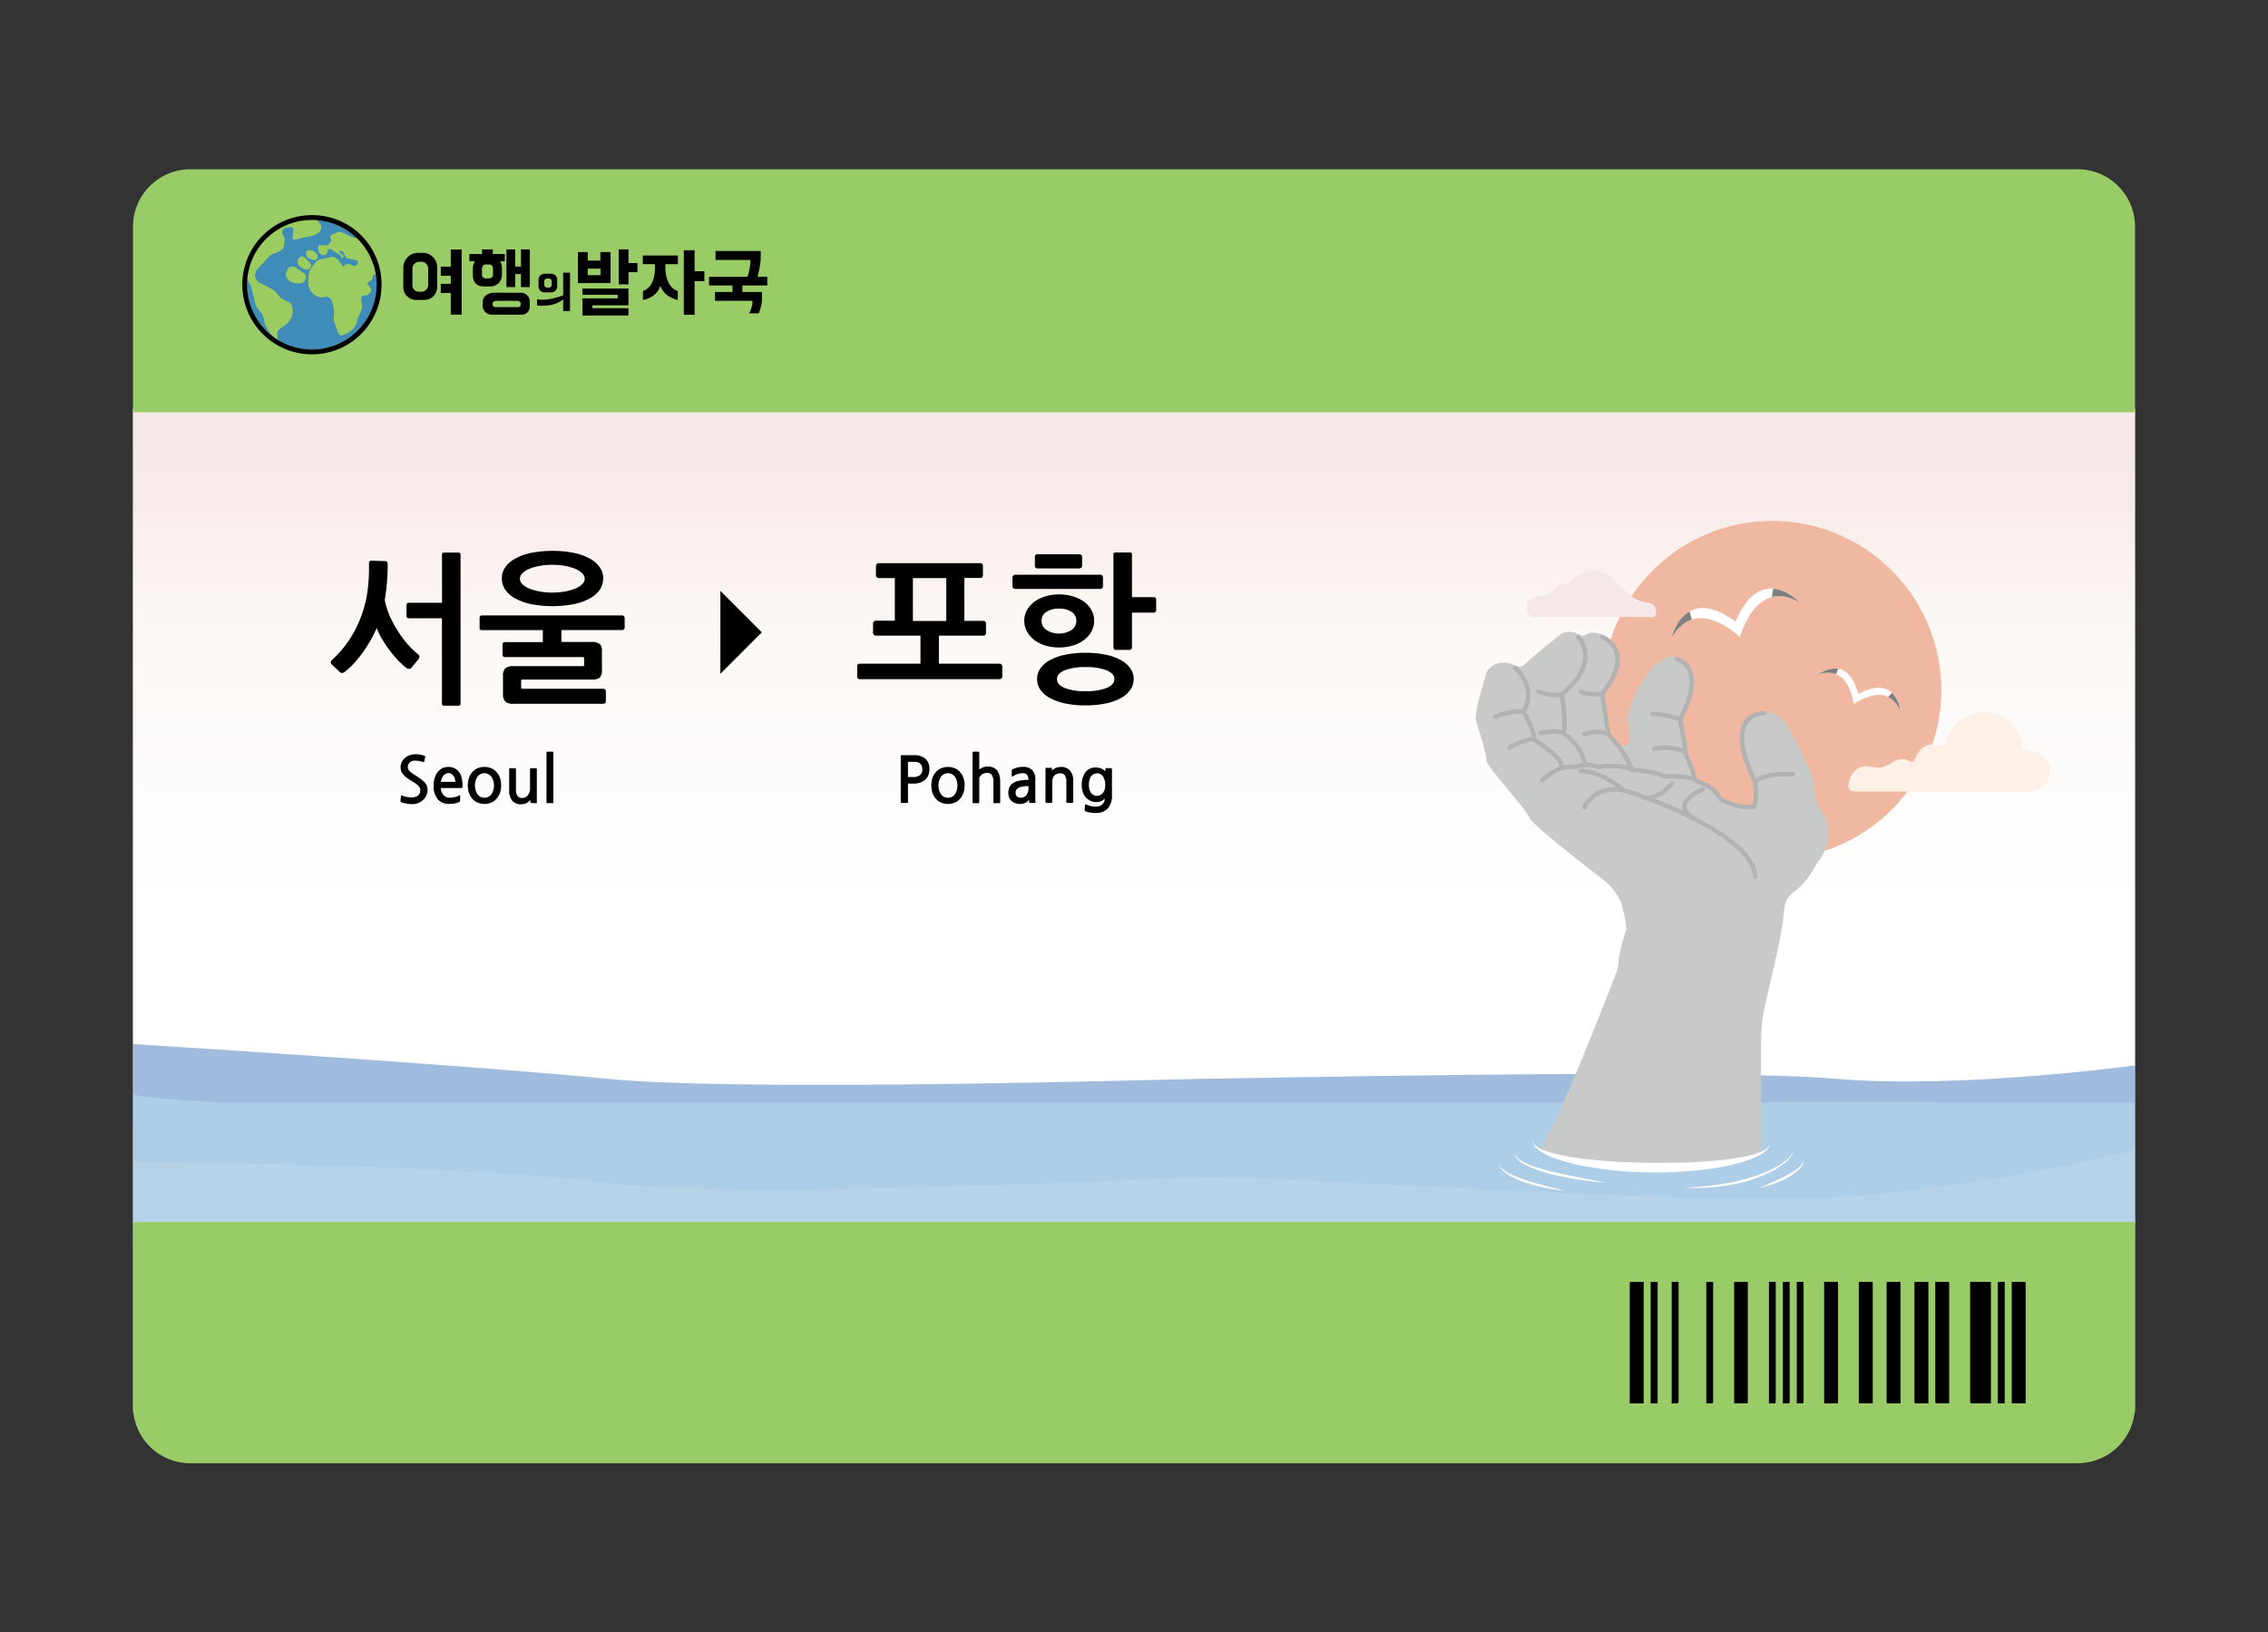 <svg xmlns="http://www.w3.org/2000/svg" xmlns:xlink="http://www.w3.org/1999/xlink" viewBox="0 0 694.64 500"><rect x="0" y="0" width="694.64" height="500" fill="#333333" stroke="none"/><defs><style>.cls-1{fill:#fff;}.cls-2{opacity:0.5;}.cls-3{fill:url(#무제_그라디언트_30);}.cls-4{fill:#4278be;}.cls-5{fill:#5d9cd0;}.cls-6{fill:#e17242;}.cls-7{fill:#919394;}.cls-8{fill:none;stroke:#666;stroke-linecap:round;stroke-linejoin:round;stroke-width:1.36px;}.cls-9{fill:#71a8d1;}.cls-10{fill:#f9e2cf;}.cls-11{fill:#edd1d1;}.cls-12{fill:#9c6;}.cls-13{fill:#3f8cb9;}.cls-14{fill:#9bcc60;}</style><linearGradient id="무제_그라디언트_30" x1="347.32" y1="403.41" x2="347.32" y2="119.42" gradientUnits="userSpaceOnUse"><stop offset="0.45" stop-color="#fff"/><stop offset="0.6" stop-color="#fdf9f7"/><stop offset="0.77" stop-color="#f9efe8"/><stop offset="0.78" stop-color="#f8ece6"/><stop offset="0.88" stop-color="#f0d8d6"/><stop offset="0.95" stop-color="#edd1d1"/></linearGradient></defs><g id="레이어_3" data-name="레이어 3"><rect class="cls-1" x="40.73" y="125.19" width="613.18" height="249.96"/><g class="cls-2"><rect class="cls-3" x="40.73" y="125.19" width="613.19" height="307.35"/><path class="cls-4" d="M40.73,319.79s102.49,6.39,145,10.61,176.92,0,184.32,0,153.9-3.3,192,0,91.9-4.09,91.9-4.09v17.83H40.73Z"/><path class="cls-5" d="M593.48,337.68c-17.36-.27-36.13-.36-52.83,0H68.48c-5.43,0,0,0-16.25-1a68.39,68.39,0,0,1-11.5-1.5v93.89H653.91V337.68Z"/><circle class="cls-6" cx="542.78" cy="211.36" r="51.8"/><path class="cls-7" d="M538.16,354.18a1.83,1.83,0,0,0,1.49-1.71c-.13-6.36-.63-34,0-39.35.74-6.07,5.89-24.28,6.62-33.08s4-4,10.22-15.61a1.26,1.26,0,0,1,.19-.28c.6-.73,3.73-4.72,3.53-9.76-.22-5.57-3.36-4.95-4.28-10.93S556.6,240,549,225a.91.91,0,0,1-.07-.14c-.27-.69-2.92-7.12-8.69-6.95-6.08.18-10,7-2.71,21a1.3,1.3,0,0,1,.13.36c.26,1.15,1.48,7.21-.69,7.37-2.4.18-8.72.18-10.68-3.24-1.43-2.48-4.57-3.9-6.18-4.49a1.87,1.87,0,0,1-1.21-1.24c-.47-1.81-1.57-5.8-2.58-7.22a1.53,1.53,0,0,1-.28-.73c-.15-1.68-.74-7.66-1.49-9.91a1.47,1.47,0,0,1,.13-1.19c1.55-2.75,7.12-13.82-1.13-17.41a2.42,2.42,0,0,0-1.07-.19c-2,.1-8.26,1.64-13.45,16.08a9.08,9.08,0,0,0-.47,4.09c.16,1.36.37,3.25.59,5.2s-2.71,2.66-3.93,1.11a10.4,10.4,0,0,0-2-2.06,1.75,1.75,0,0,1-.82-1.19,105.93,105.93,0,0,0-2-11.07,1.48,1.48,0,0,1,.26-1.35c2-2.67,8.54-12.51.15-17.38l-.37-.17c-.69-.26-3-1-4.61.08a2.47,2.47,0,0,1-2.49,0,4.76,4.76,0,0,0-5.53.08c-2.65,2-8.4,6.81-11,9.19a2.45,2.45,0,0,1-2.84.26l-.09-.06c-3.27-1.94-7.88-.51-8.78,2.73-1.42,5.14-3.64,12.11-3,14.32,0,0,3.3,10.35,3.16,12s12.54,15.39,13.09,17.45,18.66,16,22.56,19a19.34,19.34,0,0,1,5.53,6.9,1.72,1.72,0,0,1,.07.21c.25.9,1.89,7,1.51,8.4s-2,6.19-2.26,9.54a12.48,12.48,0,0,1-.78,3.69c-3.46,9-17.18,44.11-22.6,52.82-.64,1,.09,2.28,1.46,2.52C483.89,355.12,515.59,359.85,538.16,354.18Z"/><path class="cls-8" d="M478.17,235.26s.25-.11,0-1.34c-.5-2.15-8.19-7.34-8.19-7.34.14-2.52-3.37-8.65-3.37-8.65,4.39-7.33-2.52-13.39-2.52-13.39"/><path class="cls-8" d="M458,219.54s5.43-2.18,8.63-1.61"/><path class="cls-8" d="M462.27,229.06s5.47-3.28,7.68-2.48"/><path class="cls-8" d="M483.39,195.05s7.38,7.35-5.12,17.73c0,0,1.66,8,.5,11.82a15.3,15.3,0,0,1,6.78,9.65"/><path class="cls-8" d="M471.17,211.84a15.92,15.92,0,0,0,7.1.94"/><path class="cls-8" d="M471.8,224.46s5.35-1,7,.14"/><path class="cls-8" d="M490.86,195.15s10.4,4.21-.15,17.31c0,0,2,12,1.7,12.37,0,0,4.23,3.46,7.55,11-3.35-2-10.42-.91-10.42-.91-3.63-1.51-7.9.13-7.9.13-4.47-1-9.3,3.94-9.3,3.94"/><path class="cls-8" d="M490.71,212.46s-3.76.72-6.56-.62"/><path class="cls-8" d="M492.41,224.83s-2.21-1.43-7.22,0"/><path class="cls-8" d="M513.57,201.88s9.63,1.78,1,18.53c0,0,1.24,6.12,1.77,10.6,0,0,2.48,5.31,2.58,7.19s5,1.15,7.94,6.46A16.77,16.77,0,0,0,537,247.13s1.25-.2.56-7.7c0,0-10.63-19.86,2.71-21"/><path class="cls-8" d="M514.57,220.41a22,22,0,0,0-8.41-1.68"/><path class="cls-8" d="M516.06,230.28a15.35,15.35,0,0,0-9.45-.93"/><path class="cls-8" d="M537.55,239.43s2.71-2.82,11.51-2.27"/><path class="cls-8" d="M537.55,268.48c-.38-13.54-38.17-25.84-38.17-25.84s-9.38-3.9-14.19,4.57"/><path class="cls-8" d="M500,235.8s6.69.3,9.55,2c0,0,7.78-.36,9.83,1.15"/><path class="cls-8" d="M504.45,244.45s4,0,7.58-4.5"/><path class="cls-8" d="M518.6,250.62s-7.84-4.06,3-8.88"/><path class="cls-8" d="M484.15,236.14s5.59-.5,13.09,5.89"/><path class="cls-1" d="M531.56,190.37c-15.9-11.67-19.58,5-19.58,5,7.59-13.51,21-.13,21-.13l-.15-.74.15.43s4.89-18.29,18.23-10.39C551.19,184.56,539.5,171.78,531.56,190.37Z"/><path d="M543.09,180.3c4.53.36,8.1,4.26,8.1,4.26-3.34-2-6.14-2.31-8.48-1.71Z"/><path d="M517.44,187.29c-4.2,2.41-5.46,8.1-5.46,8.1,1.82-3.24,4-4.93,6.19-5.63Z"/><path class="cls-1" d="M569.12,212.55c-3.35-13-12.48-5.79-12.48-5.79,9.82-3.84,11.11,9,11.11,9l.24-.45-.11.29S578.34,208,582,218C582,218,581.31,206.18,569.12,212.55Z"/><path d="M579.53,212.22A9.65,9.65,0,0,1,582,218a7.44,7.44,0,0,0-3.73-4.55Z"/><path d="M563,204.85c-3.25-.54-6.37,1.91-6.37,1.91a7.62,7.62,0,0,1,5.69-.3Z"/><path class="cls-1" d="M542,350.28a2.89,2.89,0,0,1-1.08,2.14,10.39,10.39,0,0,1-2,1.41,27.47,27.47,0,0,1-4.53,1.86,64.18,64.18,0,0,1-9.47,2.14,121,121,0,0,1-19.29,1.28,119.8,119.8,0,0,1-19.26-1.72,64.22,64.22,0,0,1-9.42-2.35,26.62,26.62,0,0,1-4.48-2,10.1,10.1,0,0,1-2-1.45,2.92,2.92,0,0,1-1-2.17,2.71,2.71,0,0,0,1.32,1.84,10.1,10.1,0,0,0,2.07,1.06,28.84,28.84,0,0,0,4.51,1.32,86,86,0,0,0,9.36,1.48c3.14.32,6.3.62,9.46.76s6.33.29,9.5.3,6.34,0,9.51-.08,6.33-.29,9.48-.54a86.82,86.82,0,0,0,9.39-1.27,29.22,29.22,0,0,0,4.54-1.22,10.19,10.19,0,0,0,2.1-1A2.7,2.7,0,0,0,542,350.28Z"/><path class="cls-1" d="M492.1,362.31c-1.27-.1-2.54-.25-3.82-.37l-3.81-.5c-2.53-.38-5.05-.85-7.56-1.39a54.81,54.81,0,0,1-7.38-2.2,19.66,19.66,0,0,1-3.46-1.74,5,5,0,0,1-.78-.59,4.5,4.5,0,0,1-.69-.69A2.36,2.36,0,0,1,464,353a2.39,2.39,0,0,0,.8,1.66,4.17,4.17,0,0,0,.72.6,5.29,5.29,0,0,0,.79.5,19.17,19.17,0,0,0,3.47,1.51,65.93,65.93,0,0,0,7.35,2c1.23.31,2.49.54,3.73.82l3.76.74Z"/><path class="cls-1" d="M549.2,352.26a3.09,3.09,0,0,1-.82,2.14,11.19,11.19,0,0,1-1.62,1.68,23.08,23.08,0,0,1-3.89,2.59,41,41,0,0,1-8.69,3.33,59.59,59.59,0,0,1-9.17,1.57,65.2,65.2,0,0,1-9.27.21c3.09-.15,6.16-.38,9.21-.78a67.38,67.38,0,0,0,9-1.73,44.57,44.57,0,0,0,8.62-3.11,22.92,22.92,0,0,0,3.92-2.36,10.74,10.74,0,0,0,1.7-1.53,4.56,4.56,0,0,0,.66-.92A1.85,1.85,0,0,0,549.2,352.26Z"/><path class="cls-1" d="M479.12,364.7a55,55,0,0,1-5.57-.83,52,52,0,0,1-5.46-1.39,29.32,29.32,0,0,1-5.23-2.14,13,13,0,0,1-2.36-1.61,3.12,3.12,0,0,1-1.24-2.48,3.09,3.09,0,0,0,1.47,2.2,13.5,13.5,0,0,0,2.39,1.38,44.36,44.36,0,0,0,5.2,1.94c1.77.57,3.56,1.05,5.36,1.54Z"/><path class="cls-1" d="M552.25,355.31a2.49,2.49,0,0,1-.49,2,8.06,8.06,0,0,1-1.44,1.53,18.39,18.39,0,0,1-3.51,2.22,30.8,30.8,0,0,1-3.8,1.59,31.83,31.83,0,0,1-4,1.14c1.24-.59,2.5-1.11,3.74-1.67s2.47-1.11,3.67-1.73a28.83,28.83,0,0,0,3.5-2,8,8,0,0,0,1.5-1.29A2.46,2.46,0,0,0,552.25,355.31Z"/><path class="cls-9" d="M40.73,356.12s96.33,0,144.8,6.19c42.36,5.42,177-1.78,184.44-1.79,24.67,0,148.74,8.7,192,6.21,44.76-2.58,91.9-14.47,91.9-14.47v28.21H40.73Z"/><path class="cls-10" d="M595,242.47h25.25c4.45,0,7.29-2.17,7.55-5.84s-2.1-6.35-6.64-6.65c-2.11-.14-1.64-1.59-1.91-2.59-2.15-8.16-10.69-11.79-17.84-7.5a10.94,10.94,0,0,0-5.15,6.88c-.34,1.31-.66,1.77-2.28,1.43-3.59-.76-5.72.47-7.29,3.9-.54,1.19-1,1.67-2.17.91a2,2,0,0,0-.56-.29c-3.17-1-5.18,1.78-7.6,2.29s-5.32-1.38-7.87.74a6.14,6.14,0,0,0-2,3.12c-.82,2.89-.35,3.58,2.66,3.59Z"/><path class="cls-11" d="M487.84,188.94c5.45,0,10.91,0,16.36,0,1.14,0,2.88.61,3.05-1.16s-.87-3.07-2.94-3.29c-3.16-.34-4.81-2.16-6.87-3.76-1.55-1.19-2.54-2.67-3.93-3.91a8.43,8.43,0,0,0-11.65.59,3.69,3.69,0,0,1-2.89,1.44c-2.41.12-3,2.19-4.52,3.16s-4.11,0-5.66,1.56a3.63,3.63,0,0,0-.86,4.25c.69,1.64,2.42,1.12,3.81,1.13C477.11,189,482.47,188.94,487.84,188.94Z"/></g><path d="M105.68,205.72a1.16,1.16,0,0,1-1.72,0l-2.33-2.18c-.46-.46-.41-.95.15-1.48a33.51,33.51,0,0,0,5.49-6.52,35.32,35.32,0,0,0,3.65-7.61,36.87,36.87,0,0,0,1.71-7.34,56.65,56.65,0,0,0,.37-8.13.7.7,0,0,1,.22-.52.69.69,0,0,1,.47-.22l4.4.15a.57.57,0,0,1,.44.22.77.77,0,0,1,.2.52,65.44,65.44,0,0,1-.89,11.17,22.74,22.74,0,0,0,1.48,4.77,32.08,32.08,0,0,0,2.45,4.59,34.32,34.32,0,0,0,3,4.08,24,24,0,0,0,3.26,3.16c.52.39.56.92.1,1.58l-2.08,2.52a1,1,0,0,1-.67.4,1.35,1.35,0,0,1-.91-.3,22.52,22.52,0,0,1-2.59-2.37,34.22,34.22,0,0,1-2.6-3.09,38.08,38.08,0,0,1-2.27-3.41,20.32,20.32,0,0,1-1.63-3.38,34.91,34.91,0,0,1-2,4c-.76,1.28-1.55,2.51-2.39,3.68a33.11,33.11,0,0,1-2.62,3.21A27.2,27.2,0,0,1,105.68,205.72Zm34.74,10.43H136a.56.56,0,0,1-.64-.64V189.37H125.2a.72.72,0,0,1-.47-.2.57.57,0,0,1-.22-.44v-3.51a.52.52,0,0,1,.22-.42.74.74,0,0,1,.47-.17h10.18V169.9a.56.56,0,0,1,.64-.64h4.4a.56.56,0,0,1,.64.64v45.61A.56.56,0,0,1,140.42,216.15Z"/><path d="M191.11,192.76a.77.77,0,0,1-.49.22H171.94v3.65H181a4.17,4.17,0,0,1,2.7.62,3.11,3.11,0,0,1,.66,2.3v5.68a3.09,3.09,0,0,1-.66,2.32,4.25,4.25,0,0,1-2.7.6h-20.8c-.26,0-.43,0-.49.12a1,1,0,0,0-.1.57v1.53c0,.3,0,.47.1.52a1.15,1.15,0,0,0,.54.07h24.56a.79.79,0,0,1,.49.2.6.6,0,0,1,.25.49v3.22a.63.63,0,0,1-.25.47.73.73,0,0,1-.44.22H157.37a3.73,3.73,0,0,1-2.62-.69,3.16,3.16,0,0,1-.69-2.28V207a3.22,3.22,0,0,1,.66-2.27,3.65,3.65,0,0,1,2.6-.69h21a.94.94,0,0,0,.49-.08c.07,0,.1-.24.1-.57V202c0-.36,0-.58-.1-.64s-.25-.1-.54-.1H154.6a.7.7,0,0,1-.47-.2.57.57,0,0,1-.22-.44v-3.31a.58.58,0,0,1,.22-.45.7.7,0,0,1,.47-.2h11.66V193H147.58a.61.61,0,0,1-.69-.69v-3.07a.77.77,0,0,1,.2-.52.63.63,0,0,1,.49-.22h43a.89.89,0,0,1,.74.74v3.07A.63.63,0,0,1,191.11,192.76Zm-6.37-15.64a6.07,6.07,0,0,1-1,3.43,8.64,8.64,0,0,1-3,2.69,17.28,17.28,0,0,1-4.87,1.78,34.82,34.82,0,0,1-13.29,0,17.28,17.28,0,0,1-4.87-1.78,8.73,8.73,0,0,1-3-2.69,6.07,6.07,0,0,1-1-3.43,5.79,5.79,0,0,1,1-3.31,9,9,0,0,1,3-2.67,17.28,17.28,0,0,1,4.87-1.78,34.82,34.82,0,0,1,13.29,0,17.28,17.28,0,0,1,4.87,1.78,8.9,8.9,0,0,1,3,2.67A5.79,5.79,0,0,1,184.74,177.12ZM169.18,173a21.24,21.24,0,0,0-4,.34,15.43,15.43,0,0,0-3.14.92,6,6,0,0,0-2.07,1.36,2.39,2.39,0,0,0-.75,1.67,2.28,2.28,0,0,0,.75,1.61,6.23,6.23,0,0,0,2.07,1.34,16.12,16.12,0,0,0,3.14.91,22.63,22.63,0,0,0,7.93,0,15.94,15.94,0,0,0,3.16-.91,6.39,6.39,0,0,0,2.08-1.34,2.31,2.31,0,0,0,.74-1.61,2.42,2.42,0,0,0-.74-1.67,6.1,6.1,0,0,0-2.08-1.36,15.27,15.27,0,0,0-3.16-.92A21.37,21.37,0,0,0,169.18,173Z"/><path d="M129.71,244.9a4.34,4.34,0,0,1-1.29.92,4.63,4.63,0,0,1-1.66.46,9,9,0,0,1-1,0c-.38,0-.75-.07-1.11-.13s-.68-.12-1-.19a3.64,3.64,0,0,1-.63-.2,1.5,1.5,0,0,1-.35-.21s0-.14,0-.28l.14-1.44a.21.21,0,0,1,.1-.19c.05,0,.14,0,.29.06a6.24,6.24,0,0,0,.66.22,5.82,5.82,0,0,0,1,.21,7.47,7.47,0,0,0,1.06.11,3.66,3.66,0,0,0,1-.08,3,3,0,0,0,.91-.36,1.72,1.72,0,0,0,.55-.52,1.76,1.76,0,0,0,.28-.66,3.08,3.08,0,0,0,.08-.75,2,2,0,0,0-.47-1,4.74,4.74,0,0,0-1.37-1.16c-.73-.43-1.36-.83-1.89-1.19a9,9,0,0,1-1.31-1.1,3.94,3.94,0,0,1-.76-1.13,3.14,3.14,0,0,1-.25-1.28,3.62,3.62,0,0,1,.33-1.52,3.93,3.93,0,0,1,.94-1.27,4.36,4.36,0,0,1,1.41-.87,5.08,5.08,0,0,1,1.82-.32,8.52,8.52,0,0,1,1.66.13,6.29,6.29,0,0,1,1.11.3.57.57,0,0,1,.27.16.35.35,0,0,1,0,.23l-.26,1.24a.46.46,0,0,1-.12.29q-.09.07-.3,0c-.2-.06-.41-.13-.64-.18l-.72-.15c-.25,0-.48-.06-.71-.08a3.92,3.92,0,0,0-.61,0,2.47,2.47,0,0,0-1.53.71,2.08,2.08,0,0,0-.43,1.35,1.8,1.8,0,0,0,.5,1.08,6.15,6.15,0,0,0,1.48,1.17q1.22.74,2,1.32a7.83,7.83,0,0,1,1.24,1.12,3.27,3.27,0,0,1,.64,1.07,3.8,3.8,0,0,1,.18,1.19A4.07,4.07,0,0,1,129.71,244.9Z"/><path d="M141.65,241.06a.29.29,0,0,1-.09.23.29.29,0,0,1-.19.08H135a3.48,3.48,0,0,0,.81,2.12,2.48,2.48,0,0,0,2,.83,7.45,7.45,0,0,0,1.46-.17,4.7,4.7,0,0,0,1.49-.57c.1-.05.15,0,.18,0a.87.87,0,0,1,0,.25v1.34a.49.49,0,0,1-.06.27.67.67,0,0,1-.23.2,4.5,4.5,0,0,1-1.37.44,9.52,9.52,0,0,1-1.6.14,4.49,4.49,0,0,1-3.64-1.45,6.37,6.37,0,0,1-1.24-4.24,7.86,7.86,0,0,1,.28-2.05,5.64,5.64,0,0,1,.82-1.81,4.22,4.22,0,0,1,1.41-1.28,4.05,4.05,0,0,1,2-.49,4.15,4.15,0,0,1,2,.45,3.9,3.9,0,0,1,1.35,1.2,5,5,0,0,1,.75,1.77,9.26,9.26,0,0,1,.24,2.15c0,.1,0,.2,0,.31S141.65,241,141.65,241.06Zm-4.25-4.27a1.85,1.85,0,0,0-.94.23,2.69,2.69,0,0,0-.7.6,3.22,3.22,0,0,0-.47.86,4.8,4.8,0,0,0-.26,1h4.44a3.48,3.48,0,0,0-.12-.86,3.17,3.17,0,0,0-.38-.86,2.27,2.27,0,0,0-.64-.67A1.59,1.59,0,0,0,137.4,236.79Z"/><path d="M152.24,244.45a4.51,4.51,0,0,1-1.66,1.33,5.52,5.52,0,0,1-4.39,0,4.29,4.29,0,0,1-1.59-1.22,5.2,5.2,0,0,1-1-1.8,7.69,7.69,0,0,1,0-4.39,5,5,0,0,1,1-1.8,4.54,4.54,0,0,1,1.58-1.21,5.05,5.05,0,0,1,2.2-.45,5.12,5.12,0,0,1,2.2.45,4.67,4.67,0,0,1,1.59,1.21,5.36,5.36,0,0,1,1,1.8,7.63,7.63,0,0,1,0,4.34A5.36,5.36,0,0,1,152.24,244.45Zm-3.86-7.62a2.52,2.52,0,0,0-1.31.33,2.65,2.65,0,0,0-.9.86,4.34,4.34,0,0,0-.53,1.2,5.67,5.67,0,0,0-.17,1.35,5.61,5.61,0,0,0,.17,1.35,4.27,4.27,0,0,0,.53,1.21,2.61,2.61,0,0,0,.9.88,2.77,2.77,0,0,0,2.62,0,2.61,2.61,0,0,0,.9-.88,4,4,0,0,0,.53-1.21,5.37,5.37,0,0,0,0-2.68,4.06,4.06,0,0,0-.53-1.2,2.68,2.68,0,0,0-.9-.87A2.41,2.41,0,0,0,148.38,236.83Z"/><path d="M162.63,245.93a.31.31,0,0,1-.17-.05.13.13,0,0,1,0-.15V245a3.33,3.33,0,0,1-1.24,1,3.62,3.62,0,0,1-1.52.33,3.48,3.48,0,0,1-2.82-1.11,4.77,4.77,0,0,1-.93-3.16v-6.5a.34.34,0,0,1,.07-.19.2.2,0,0,1,.17-.08h1.59a.22.22,0,0,1,.17.09.34.34,0,0,1,.08.2v6.17a3.37,3.37,0,0,0,.48,2.06,1.67,1.67,0,0,0,1.4.6,2.21,2.21,0,0,0,1.74-.8,3.53,3.53,0,0,0,.69-2.37v-5.68a.28.28,0,0,1,.07-.19.18.18,0,0,1,.16-.08h1.61a.2.2,0,0,1,.17.1.44.44,0,0,1,.07.21v7.92c0,.4,0,.79,0,1.18s0,.74,0,1.07c0,.17-.07.25-.21.25Z"/><path d="M167.6,246a.2.2,0,0,1-.22-.23v-15.3a.28.28,0,0,1,.07-.17.25.25,0,0,1,.17-.06h1.63a.23.23,0,0,1,.16.06.23.23,0,0,1,.07.17v15.3a.24.24,0,0,1-.23.23Z"/><path d="M269.13,177.07a.87.87,0,0,1-.55-.25.75.75,0,0,1-.29-.59v-3a.68.68,0,0,1,.29-.49.87.87,0,0,1,.55-.25h31.18a.72.72,0,0,1,.52.22.74.74,0,0,1,.22.52v3a.77.77,0,0,1-.22.56.73.73,0,0,1-.52.23h-4.94v13.14h5.87a.69.69,0,0,1,.52.22.71.71,0,0,1,.23.52v3a.75.75,0,0,1-.23.56.7.7,0,0,1-.52.23H287.56v8.59h18.68a.89.89,0,0,1,.74.74v3.27a.89.89,0,0,1-.74.74h-43a.64.64,0,0,1-.5-.25.8.8,0,0,1-.19-.49v-3.27a.74.74,0,0,1,.19-.51.66.66,0,0,1,.5-.23h18.68v-8.59H268.19a.81.81,0,0,1-.52-.25.78.78,0,0,1-.27-.59v-3a.68.68,0,0,1,.27-.49.77.77,0,0,1,.52-.25h5.88V177.07Zm10.47,0v13.14h10.23V177.07Z"/><path d="M337.59,180.16a.76.76,0,0,1-.52.22H310.88a.72.72,0,0,1-.54-.25.74.74,0,0,1-.25-.54v-2.77a.78.78,0,0,1,.27-.52.8.8,0,0,1,.57-.27h26.14a.68.68,0,0,1,.52.25.81.81,0,0,1,.22.54v2.82A.76.76,0,0,1,337.59,180.16Zm-13.22,1.9a14.75,14.75,0,0,1,4.2.59A10.82,10.82,0,0,1,332,184.3a8.19,8.19,0,0,1,2.27,2.54,6.53,6.53,0,0,1,.84,3.3,6.69,6.69,0,0,1-.84,3.32,8.32,8.32,0,0,1-2.3,2.59,11,11,0,0,1-3.41,1.67,14.3,14.3,0,0,1-4.22.59,13.88,13.88,0,0,1-4.15-.59,10.58,10.58,0,0,1-3.36-1.67,8.35,8.35,0,0,1-2.27-2.59,6.69,6.69,0,0,1-.84-3.32,6.53,6.53,0,0,1,.84-3.3,8.07,8.07,0,0,1,2.27-2.54,10.76,10.76,0,0,1,3.38-1.65A14.51,14.51,0,0,1,324.37,182.06Zm6.84-8.23a.75.75,0,0,1-.62.27H317.7a.8.8,0,0,1-.47-.2.67.67,0,0,1-.27-.59V170.5a.63.63,0,0,1,.27-.55.87.87,0,0,1,.47-.2h12.89a.86.86,0,0,1,.6.25.78.78,0,0,1,.24.55v2.71A.87.87,0,0,1,331.21,173.83Zm16,34.17a5.63,5.63,0,0,1-1,3.26,8.41,8.41,0,0,1-2.89,2.54,16.51,16.51,0,0,1-4.64,1.66,30.25,30.25,0,0,1-6.23.59,29.88,29.88,0,0,1-6.2-.59,17.34,17.34,0,0,1-4.67-1.66,8.42,8.42,0,0,1-2.94-2.54,5.77,5.77,0,0,1,0-6.52,8.44,8.44,0,0,1,2.94-2.55,17,17,0,0,1,4.67-1.65,29.17,29.17,0,0,1,6.2-.6,29.53,29.53,0,0,1,6.23.6,16.21,16.21,0,0,1,4.64,1.65,8.43,8.43,0,0,1,2.89,2.55A5.59,5.59,0,0,1,347.24,208Zm-22.87-21.59a6.75,6.75,0,0,0-3.83,1,3.12,3.12,0,0,0-1.51,2.73,3.36,3.36,0,0,0,1.51,2.82,7.25,7.25,0,0,0,7.68,0,3.38,3.38,0,0,0,1.48-2.82,3.13,3.13,0,0,0-1.48-2.73A6.73,6.73,0,0,0,324.37,186.41ZM341.32,208c0-1.12-.78-2-2.33-2.67a17.09,17.09,0,0,0-6.52-1,16.8,16.8,0,0,0-6.45,1c-1.53.66-2.29,1.55-2.29,2.67s.76,2,2.29,2.69a16.38,16.38,0,0,0,6.45,1,16.66,16.66,0,0,0,6.52-1C340.54,210,341.32,209.12,341.32,208Zm12.57-20.56a.72.72,0,0,1-.52.2H346.7v10.72a.66.66,0,0,1-.2.47.57.57,0,0,1-.44.22h-4.4a.57.57,0,0,1-.44-.22.72.72,0,0,1-.2-.52V169.85a.57.57,0,0,1,.64-.64h4.4a.57.57,0,0,1,.64.64V182.9h6.67a.85.85,0,0,1,.52.17.52.52,0,0,1,.22.42V187A.57.57,0,0,1,353.89,187.44Z"/><path d="M278.09,240v5.69a.22.22,0,0,1-.25.25h-1.73c-.15,0-.23-.08-.23-.25V231.55a.22.22,0,0,1,.07-.17.24.24,0,0,1,.16-.07H280a5.12,5.12,0,0,1,3.4,1.05,4,4,0,0,1,1.25,3.26,4.7,4.7,0,0,1-.36,1.9,3.66,3.66,0,0,1-1,1.37,4.5,4.5,0,0,1-1.54.84,6.25,6.25,0,0,1-1.93.28Zm0-6.66V238h1.58a3.39,3.39,0,0,0,2.05-.55,2.11,2.11,0,0,0,.76-1.84,2.2,2.2,0,0,0-.6-1.67,2.16,2.16,0,0,0-1.57-.58Z"/><path d="M294.2,244.46a4.73,4.73,0,0,1-1.66,1.33,5.64,5.64,0,0,1-4.39,0,4.42,4.42,0,0,1-1.59-1.23,5.2,5.2,0,0,1-1-1.8,7.69,7.69,0,0,1,0-4.39,5.11,5.11,0,0,1,1-1.8,4.54,4.54,0,0,1,1.58-1.21,5.05,5.05,0,0,1,2.2-.44,5.12,5.12,0,0,1,2.2.44,4.67,4.67,0,0,1,1.59,1.21,5.45,5.45,0,0,1,1,1.8,7.63,7.63,0,0,1,0,4.34A5.52,5.52,0,0,1,294.2,244.46Zm-3.86-7.63a2.52,2.52,0,0,0-1.31.33,2.74,2.74,0,0,0-.9.86,4,4,0,0,0-.52,1.2,5.22,5.22,0,0,0-.18,1.35,5.11,5.11,0,0,0,.18,1.35,4.16,4.16,0,0,0,.52,1.22,2.68,2.68,0,0,0,.9.87,2.77,2.77,0,0,0,2.62,0,2.68,2.68,0,0,0,.9-.87,4.18,4.18,0,0,0,.53-1.22,5.37,5.37,0,0,0,0-2.68,4.06,4.06,0,0,0-.53-1.2,2.68,2.68,0,0,0-.9-.87A2.41,2.41,0,0,0,290.34,236.83Z"/><path d="M304.51,246c-.17,0-.25-.08-.25-.23v-6.22a4.09,4.09,0,0,0-.42-2.12,1.44,1.44,0,0,0-1.33-.67,2.41,2.41,0,0,0-2.58,1.55v7.46a.21.21,0,0,1-.23.23h-1.59a.22.22,0,0,1-.17-.07.24.24,0,0,1-.07-.16v-15.3a.24.24,0,0,1,.07-.16.22.22,0,0,1,.17-.07h1.59a.24.24,0,0,1,.23.23v5.24a4.23,4.23,0,0,1,1.14-.67,3.86,3.86,0,0,1,1.42-.26q3.86,0,3.85,4.75v6.24a.24.24,0,0,1-.07.16.22.22,0,0,1-.17.07Z"/><path d="M315.38,245.93a.29.29,0,0,1-.17,0s0-.07,0-.14v-.88a3,3,0,0,1-1.23,1,3.57,3.57,0,0,1-1.51.34A4.81,4.81,0,0,1,311,246a3.3,3.3,0,0,1-1.15-.64,3,3,0,0,1-.75-1.06,3.71,3.71,0,0,1-.27-1.47,4.08,4.08,0,0,1,.35-1.73,3,3,0,0,1,1.1-1.25,5.33,5.33,0,0,1,1.91-.73,13.37,13.37,0,0,1,2.81-.25,3.61,3.61,0,0,0-.07-.73,2,2,0,0,0-.27-.66,1.31,1.31,0,0,0-.51-.48,1.73,1.73,0,0,0-.83-.18,5,5,0,0,0-1.59.23,6,6,0,0,0-1.33.62.82.82,0,0,1-.41.18c-.08,0-.11-.09-.11-.22v-1.47a1,1,0,0,0,0-.17.16.16,0,0,1,0-.14.87.87,0,0,1,.29-.22,8.64,8.64,0,0,1,1.35-.54,6.08,6.08,0,0,1,1.74-.21,3.91,3.91,0,0,1,2.9,1,4.09,4.09,0,0,1,.94,3v4.6c0,.36,0,.74,0,1.13a9.84,9.84,0,0,0,.07,1c0,.21-.05.31-.22.31ZM312,241.27a1.69,1.69,0,0,0-.94,1.57,1.39,1.39,0,0,0,.43,1.11,1.69,1.69,0,0,0,1.15.37,2.16,2.16,0,0,0,1.77-.82A3.94,3.94,0,0,0,315,241v-.21A6.66,6.66,0,0,0,312,241.27Z"/><path d="M326.83,245.93a.19.19,0,0,1-.16-.09.26.26,0,0,1-.07-.18v-6.17a3.49,3.49,0,0,0-.44-2,1.53,1.53,0,0,0-1.36-.62,2.38,2.38,0,0,0-1.9.7,3.11,3.11,0,0,0-.61,2v6.08c0,.17-.08.25-.23.25h-1.61a.21.21,0,0,1-.17-.09.31.31,0,0,1-.07-.18v-7.73c0-.49,0-1,0-1.41s0-.81,0-1.07.06-.25.27-.25H322q.21,0,.18.15l0,.71a4.5,4.5,0,0,1,1.16-.8,3.55,3.55,0,0,1,1.57-.33A3.63,3.63,0,0,1,327.7,236a4.64,4.64,0,0,1,1,3.18v6.48c0,.17-.08.25-.23.25Z"/><path d="M335.55,249a11,11,0,0,1-1.53-.11,7.18,7.18,0,0,1-1.5-.38,1,1,0,0,1-.24-.15.23.23,0,0,1-.07-.2l.1-1.57c0-.24.15-.31.39-.19a6,6,0,0,0,1.42.49,7,7,0,0,0,1.45.17,2.93,2.93,0,0,0,2-.66,2.46,2.46,0,0,0,.8-1.81,3.11,3.11,0,0,1-1.18.82,3.6,3.6,0,0,1-1.34.27,4.38,4.38,0,0,1-1.81-.38,4.24,4.24,0,0,1-1.43-1,4.7,4.7,0,0,1-.94-1.6,5.82,5.82,0,0,1-.34-2,6.54,6.54,0,0,1,1.15-4.25,4.08,4.08,0,0,1,3.31-1.38,3.64,3.64,0,0,1,.79.1,6.15,6.15,0,0,1,.76.25,4.81,4.81,0,0,1,.68.36,3.54,3.54,0,0,1,.55.44l0-.68a.27.27,0,0,1,0-.21s.1-.06.23-.06h1.53c.16,0,.24.1.24.29v8a5.94,5.94,0,0,1-1.28,4.06A4.75,4.75,0,0,1,335.55,249Zm.48-12.11a2.16,2.16,0,0,0-1.87.89,4.9,4.9,0,0,0-.65,2.83,4.37,4.37,0,0,0,.19,1.32,2.8,2.8,0,0,0,.54,1,2.18,2.18,0,0,0,.78.61,2,2,0,0,0,.92.22,2.29,2.29,0,0,0,1-.22,2.2,2.2,0,0,0,.81-.62,3.16,3.16,0,0,0,.56-1,4.15,4.15,0,0,0,.2-1.34,4.77,4.77,0,0,0-.66-2.72A2.1,2.1,0,0,0,336,236.85Z"/><polygon points="220.64 180.98 233.33 193.68 220.64 206.37 220.64 180.98"/><path class="cls-12" d="M58.32,51.84h578a17.6,17.6,0,0,1,17.6,17.6v56.84a0,0,0,0,1,0,0H40.73a0,0,0,0,1,0,0V69.44A17.6,17.6,0,0,1,58.32,51.84Z"/><path class="cls-12" d="M40.73,374.31H653.91a0,0,0,0,1,0,0v56.32a17.53,17.53,0,0,1-17.53,17.53H58.25a17.53,17.53,0,0,1-17.53-17.53V374.31A0,0,0,0,1,40.73,374.31Z"/><path d="M127.45,91.86a3.93,3.93,0,0,1-3.92-4.25V81.93a4.53,4.53,0,0,1,4.16-4.48h2.14a4.39,4.39,0,0,1,4.06,4.48v5.85a3.94,3.94,0,0,1-3.78,4.08Zm1.69-2.49a2.1,2.1,0,0,0,2-2.09V82.17a2.08,2.08,0,0,0-2-2h-.76a2.13,2.13,0,0,0-2.07,1.91v5.38a1.89,1.89,0,0,0,1.83,1.86Zm12.25,7h-3.33V89.72H135V86.94h3.06V84.47H135v-2.8h3.06V76.43h3.33Z"/><path d="M154.61,77.8V80h-1.43a4.19,4.19,0,0,1,.55,2.19v2.09a3.46,3.46,0,0,1-3.58,3.44h-2.21c-1.71,0-3.11-1.14-3.11-3.4V82.2a3.64,3.64,0,0,1,.69-2.19h-1.76V77.8h3.87V76.4h3.3v1.4ZM151,82.41c0-.78-.31-1.4-1.1-1.4h-1.09c-.78,0-1.19.62-1.19,1.4v1.66a1.08,1.08,0,0,0,1.24,1.19h.9A1.15,1.15,0,0,0,151,84Zm8.45,7.27a2.63,2.63,0,0,1,2.78,2.44v1.95a2.37,2.37,0,0,1-2.54,2.3h-9.22a2.8,2.8,0,0,1-2.61-2.28v-2c.26-1.71,2.26-2.44,3.28-2.44Zm-7.34,2.46c-.92,0-1.07.38-1.23.69l0,.62c.29.64.62.62,1.26.62h6.34c.55,0,1-.17,1-.62V93a1,1,0,0,0-1-.86ZM162.28,76.4V87.94h-2.71v-4h-1.76v4h-2.7V76.4h2.7v5.25h1.76V76.4Z"/><path d="M174.57,95.29h-2.09V91.71a8.94,8.94,0,0,1-5,1.85,16.33,16.33,0,0,1-3,0V91.66c3.08.61,7.15-.88,8-1.21V83.52h2.12Zm-5.81-11.46a1.84,1.84,0,0,1,1.9,1.91v1.9a1.84,1.84,0,0,1-2.06,1.91h-1.67a1.85,1.85,0,0,1-2-1.76V85.74a1.9,1.9,0,0,1,2-1.91Zm.21,2.28a.79.79,0,0,0-.81-.8h-.6a.85.85,0,0,0-.88.8v1.16a.85.85,0,0,0,.88.81h.6a.79.79,0,0,0,.81-.81Z"/><path d="M187,77.21v9.5H177v-9.5H180v2.61h3.89V77.21ZM178.4,91.38h10.78V90.29H178.4V88.37h14.08V93.5H181.42v.9h11.06v2.23H178.4Zm5.53-7.09v-2H180v2Zm11.3-.91H192.5v3.71h-3V76.38h3v4.2h2.73Z"/><path d="M203.83,80.91c-.1,1.43-.17,6.89,3.75,8.22v2.75a8.8,8.8,0,0,1-2.23-.85,6.23,6.23,0,0,1-3.09-3.49,6,6,0,0,1-3.11,3.58,7.84,7.84,0,0,1-2.23.76V89.13c3.91-1.33,3.75-6.79,3.65-8.22h-3.68V78.26h10.73v2.65Zm11.91,2.16v3.07h-3V96.39h-3.3V76.66h3.3v6.41Z"/><path d="M235,87.44h-7.62v2h6v2.25a10.47,10.47,0,0,1-.52,3,13.65,13.65,0,0,1-.48,1.28h-2.92a9.21,9.21,0,0,0,.93-2.7,6.7,6.7,0,0,0,.09-1.14H219V89.44h5.35v-2h-7.18V84.78h11.78a17.56,17.56,0,0,0,.81-3.65,11.85,11.85,0,0,0,.09-1.52h-10.7V76.88H233v2.49a28.29,28.29,0,0,1-1,5.41h3Z"/><path class="cls-13" d="M104.67,79.06c.18-.18.44-.33.51-.55s-.2-.37-.36-.52-.65-.47-.94-.74-.12-.36.16-.42a1,1,0,0,1,1.19.56l.72,1.28a1.1,1.1,0,0,0,1,.54,5.65,5.65,0,0,1,1.06.2c.25,0,.49.13.74.16.72.08,1,.36.88,1a1,1,0,0,1-1.24.83c-.43-.13-.89.63-1.31.44s-1-.42-1.16.06c-1,3.56-1.06-.83-1.46-1.2a8.2,8.2,0,0,1-.88-1,2.29,2.29,0,0,0-2.51-.91L98,79.51a2.53,2.53,0,0,0-1.41,1c-.38.48-.73,1-1.1,1.46a4.31,4.31,0,0,0-.88,2.56c0,.43-.1.86-.11,1.29a4.94,4.94,0,0,0,1.73,4.23,3.46,3.46,0,0,0,3.2.79,1.82,1.82,0,0,1,2.29,1.32,17.86,17.86,0,0,1,.72,3,12.16,12.16,0,0,1-.15,2.07,3.25,3.25,0,0,0,.09,1.08c.29.93.63,1.84,1,2.76a6.67,6.67,0,0,0,.29.74,1,1,0,0,0,1.44.66,7.24,7.24,0,0,0,3.76-2.71c.29-.4-1.71-10.17,4-9.77.12,0,.17-.17.25-.26a1.21,1.21,0,0,0,.1-1.86c-.16-.23-.34-.45-.48-.69a.6.6,0,0,1,.31-1,1.57,1.57,0,0,0,1-1.15,9.24,9.24,0,0,1,.29-.89c.11-.3.35-.35.56-.14a1.53,1.53,0,0,1,.49.8c.06,1.44.13,2.89,0,4.34a16.92,16.92,0,0,1-1.84,6.67,19.52,19.52,0,0,1-14.62,11,19.31,19.31,0,0,1-13.36-2.4c-.17-.1-.39-.25-.43-.42a10.05,10.05,0,0,1-.27-2c0-.72.58-1.14,1.1-1.54s1.15-.79,1.69-1.22a5.07,5.07,0,0,0,1.74-5.57,1.6,1.6,0,0,0-.78-1c-.5-.26-1-.56-1.5-.78A5,5,0,0,1,85,90.21a5.3,5.3,0,0,0-1.82-1.67C82.09,88,81,87.34,79.9,86.86a2.73,2.73,0,0,1-1.15-4.39c.68-.85,1.46-1.6,2.2-2.39.39-.43.8-.84,1.16-1.28a3,3,0,0,1,1.61-1.11,12.76,12.76,0,0,0,1.8-.76A2.34,2.34,0,0,0,87,74.73c0-.29.06-.59.1-.88a2.24,2.24,0,0,0-.28-1.49,2.13,2.13,0,0,1-.31-1.83,1,1,0,0,1,.44-.56,4,4,0,0,1,2.24-.41c.66.06.78.26.7.91s-.19,1.47-.23,2.21.08.74.69.63c.88-.15,1.76-.37,2.64-.57s2-.44,3-.69A3.39,3.39,0,0,0,98.35,70a1.14,1.14,0,0,0-.2-1.14c-.35-.5-.75-1-1.12-1.45,2.42-.65,10.86,3.1,12.26,5.49a2.16,2.16,0,0,1-1.46-.19c-1.09-.49-2.18-1-3.26-1.51a1.18,1.18,0,0,0-1,0c-.53.23-1.07.44-1.6.66-.76.3-.92.67-.62,1.43s.18.65-.29,1.14.6,2.18,1.24,2.59c.42.27.86.53,1.3.77s1.11.46.9,1.29Z"/><path class="cls-13" d="M75.67,85.69a5.73,5.73,0,0,1,1.41,2.61c.34,1.29.72,2.57.94,3.88a6,6,0,0,0,1.64,3.19,4,4,0,0,1,1.15,2.34,9.35,9.35,0,0,0,2.44,4.86,5.44,5.44,0,0,1,.39.55A19.44,19.44,0,0,1,75.67,85.69Z"/><path class="cls-14" d="M92.4,83.24c-1.18-.88-2-1.76-3.3-1.53-1.08.2-1.82,2-1.45,3.05.58,1.65,2.74,2.21,4.23,2A1.84,1.84,0,0,0,93.46,84C93.2,83.57,92.58,83.48,92.4,83.24Z"/><path class="cls-14" d="M94.21,79.78c-.52-.45-.88-1.21-1.56-1.24a1.65,1.65,0,0,0-1.45,2.11,3,3,0,0,0,2.85,1.9,1.22,1.22,0,0,0,1.06-1.83c-.19-.38-.37-.39-.61-.75C94.48,80,94.23,79.77,94.21,79.78Z"/><path class="cls-14" d="M94.81,79.18a7.13,7.13,0,0,0,1.16.45,1,1,0,0,0,1.25-1.31A2.5,2.5,0,0,0,95,76.62c-.79,0-1.33.28-1.25,1.07a2,2,0,0,0,.72,1.37S94.82,79.16,94.81,79.18Z"/><path class="cls-14" d="M99.22,75.89a5,5,0,0,0-.51-.27.83.83,0,0,0-1.2.92,1.9,1.9,0,0,0,1.3,1.57.83.83,0,0,0,1.12-1A2.13,2.13,0,0,0,99.22,75.89Z"/><path class="cls-14" d="M109.28,77.37a1.55,1.55,0,0,0,1,.65.63.63,0,0,0,.74-.56,1.53,1.53,0,0,0-1.16-1.56c-.56-.11-.95.4-.76,1A4.41,4.41,0,0,0,109.28,77.37Z"/><path class="cls-14" d="M116.86,87.39a21.32,21.32,0,1,1-21.14-21.5A21.34,21.34,0,0,1,116.86,87.39Zm-12.19-8.33-.19-.07c.21-.83-.39-1-.9-1.29s-.88-.5-1.3-.77c-2.23-1.75-1.55.36-2.51,1-.31.2-.2.14-.77.15-.29,0-.46-.19-.75-.27s-.68-.89-.74-1.28c-.21-1.43,0-1.51,1.45-1.43.82,0,1.5.32,2.08-.77.47-.49.53-.51.29-1.14a1.11,1.11,0,0,1,.61-1.43c.52-.21,1-.41,1.55-.63a1.31,1.31,0,0,1,1.08,0c1.08.52,2.17,1,3.26,1.51a2.16,2.16,0,0,0,1.46.19c-1.4-2.39-9.84-6.14-12.26-5.49.37.48.77,1,1.12,1.45a1.14,1.14,0,0,1,.2,1.14A3.39,3.39,0,0,1,96,72.05c-1,.25-2,.47-3,.69s-1.76.42-2.64.57c-.61.11-.73,0-.69-.63s.14-1.48.23-2.21,0-.85-.7-.91a4,4,0,0,0-2.24.41,1,1,0,0,0-.44.56,2.13,2.13,0,0,0,.31,1.83,2.24,2.24,0,0,1,.28,1.49c0,.29-.08.59-.1.88a2.34,2.34,0,0,1-1.45,2.2,12.76,12.76,0,0,1-1.8.76,3,3,0,0,0-1.61,1.11c-.36.44-.77.85-1.16,1.28-.74.79-1.52,1.54-2.2,2.39a2.73,2.73,0,0,0,1.15,4.39c1.09.47,2.13,1.07,3.18,1.63A5.53,5.53,0,0,1,85,90.21,5,5,0,0,0,87.07,92c.51.22,1,.52,1.5.78a1.6,1.6,0,0,1,.78,1,5.07,5.07,0,0,1-1.74,5.57c-.54.43-1.14.8-1.69,1.22s-1.1.82-1.1,1.54a10.05,10.05,0,0,0,.27,2c0,.17.26.32.43.42a19.21,19.21,0,0,0,13.28,2.41,20.39,20.39,0,0,0,14-9.77,17.43,17.43,0,0,0,2.53-7.92c.08-1.45,0-2.9,0-4.34a1.53,1.53,0,0,0-.49-.8c-.21-.21-.45-.16-.56.14a9.24,9.24,0,0,0-.29.89,1.57,1.57,0,0,1-1,1.15.6.6,0,0,0-.31,1c.14.24.32.46.48.69a1.21,1.21,0,0,1-.1,1.86l-.25.26c-.88,1-3-.86-1.83,3.5a10,10,0,0,1-1,2.94,11.87,11.87,0,0,0-.67,1.87,5.61,5.61,0,0,1-.52,1.46,7.24,7.24,0,0,1-3.76,2.71,1,1,0,0,1-1.44-.66,6.67,6.67,0,0,1-.29-.74c-.33-.92-.67-1.83-1-2.76a3.25,3.25,0,0,1-.09-1.08,12.16,12.16,0,0,0,.15-2.07,17.86,17.86,0,0,0-.72-3,1.82,1.82,0,0,0-2.29-1.32,3.46,3.46,0,0,1-3.2-.79,4.94,4.94,0,0,1-1.73-4.23c0-.43.1-.86.11-1.29A4.31,4.31,0,0,1,95.46,82c.37-.48.72-1,1.1-1.46a2.55,2.55,0,0,1,1.46-1,25,25,0,0,0,2.82-.64,2.31,2.31,0,0,1,2.75.84,8.2,8.2,0,0,0,.88,1c.36.33.34,1.46,1.12.54a1.31,1.31,0,0,1,1.53-.36h0a9.9,9.9,0,0,0,1.27.51,1,1,0,0,0,1.24-.83c.1-.62-.16-.9-.88-1-.25,0-.49-.11-.74-.16a5.65,5.65,0,0,0-1.06-.2,1.1,1.1,0,0,1-1-.54l-.72-1.28a1,1,0,0,0-1.19-.56c-.28.06-.39.21-.16.42s.64.48.94.74.4.4.36.52S104.85,78.88,104.67,79.06Zm-29,6.63a19.44,19.44,0,0,0,8,17.43,5.44,5.44,0,0,0-.39-.55,9.35,9.35,0,0,1-2.44-4.86,4,4,0,0,0-1.15-2.34A6,6,0,0,1,78,92.18c-.22-1.31-.6-2.59-.94-3.88A5.73,5.73,0,0,0,75.67,85.69Z"/><path d="M95.53,65.89a21.32,21.32,0,1,0,21.33,21.32A21.21,21.21,0,0,0,95.53,65.89Zm0,41.16a19.84,19.84,0,1,1,19.82-19.84A19.79,19.79,0,0,1,95.56,107.05Z"/><path d="M603.6,429.85a1.47,1.47,0,0,1-.19-.5q0-18.14,0-36.27v-.45h6.36v36.8c0,.14,0,.28,0,.42Z"/><path d="M499.16,392.63h4.26v37.22h-4.26Z"/><path d="M616.15,429.85V392.62h4.26v37.23Z"/><path d="M531.13,429.85c0-.22,0-.44,0-.65V392.63h4.19v.57q0,18,0,36.05a2.61,2.61,0,0,1-.14.6Z"/><path d="M558.84,429.85a2.38,2.38,0,0,1-.15-.55q0-18.07,0-36.13v-.54h4.2a3.93,3.93,0,0,1,.06.48v36.23a3,3,0,0,1-.09.51Z"/><path d="M569.49,429.85a1.68,1.68,0,0,1-.18-.5q0-18.14,0-36.27v-.45h4.27v.48q0,18.11,0,36.23a4.38,4.38,0,0,1,0,.51Z"/><path d="M578,429.85a1.68,1.68,0,0,1-.18-.5q0-18.14,0-36.27v-.45h4.26v36.71c0,.17,0,.34,0,.51Z"/><path d="M586.55,429.85a1.47,1.47,0,0,1-.19-.5q0-18.14,0-36.27v-.45h4.27v36.71a4.4,4.4,0,0,1,0,.51Z"/><path d="M592.94,429.85c-.07-.17-.21-.33-.21-.49q0-18.15,0-36.29v-.44h4.21a2.84,2.84,0,0,1,.05.42v36.38c0,.14,0,.28,0,.42Z"/><path d="M505.55,429.85c0-.22,0-.44,0-.65V392.62h2.15v37.23Z"/><path d="M611.89,429.85V392.62H614c0,.14,0,.29,0,.44q0,18.18,0,36.37c0,.14,0,.28,0,.42Z"/><path d="M512,429.85V392.62h2.11v.5q0,18.11,0,36.19a1.73,1.73,0,0,1-.21.54Z"/><path d="M522.6,429.85c0-.2,0-.41,0-.61V392.63h2.1v.49q0,18.09,0,36.18a2,2,0,0,1-.18.55Z"/><path d="M541.79,429.85c0-.2,0-.41,0-.61V392.62h2.09v.53q0,18.08,0,36.15a2.34,2.34,0,0,1-.14.55Z"/><path d="M546.05,429.85c0-.2,0-.41,0-.61V392.62h2.09v.53q0,18.08,0,36.15a2.34,2.34,0,0,1-.14.55Z"/><path d="M550.31,429.85c0-.2,0-.41,0-.61V392.62h2.09V429.3a3,3,0,0,1-.14.55Z"/></g></svg>